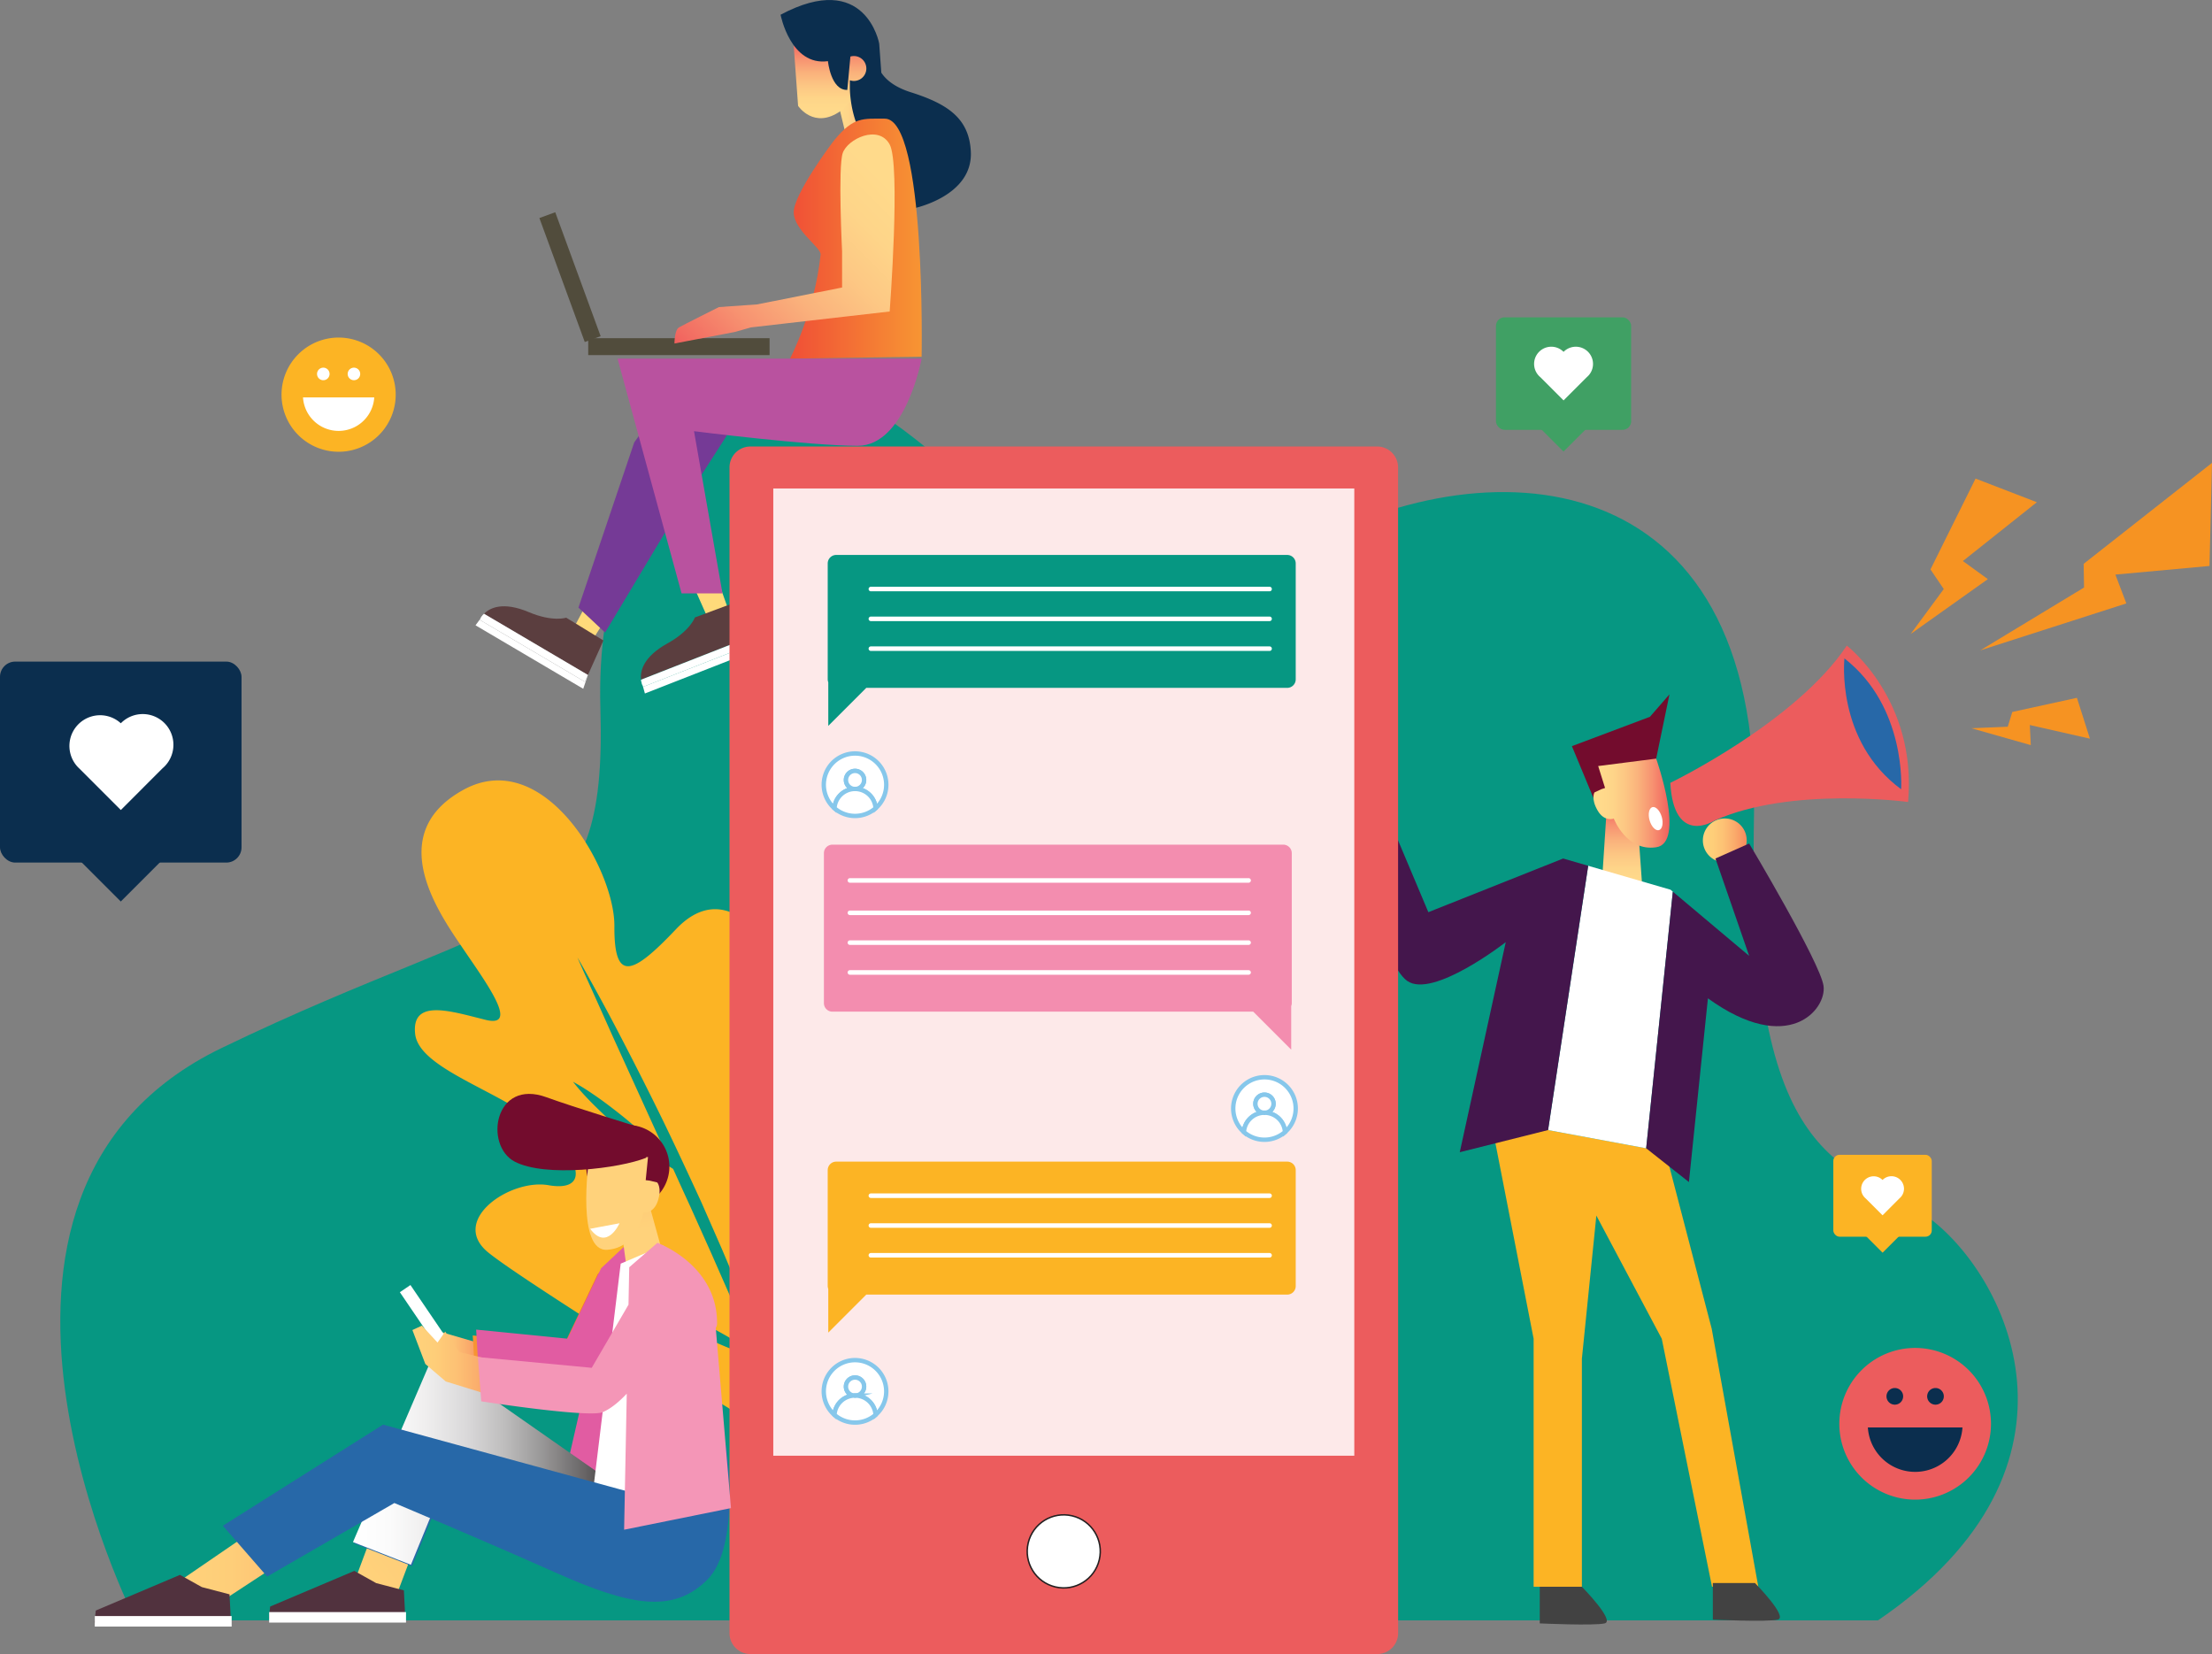 <svg xmlns="http://www.w3.org/2000/svg" xmlns:xlink="http://www.w3.org/1999/xlink" viewBox="0 0 1513.96 1131.87"><rect x="0" y="0" width="1513.96" height="1131.87" fill="#808080" stroke="none"/><defs><style>.cls-1{isolation:isolate;}.cls-2{fill:#069782;}.cls-3{fill:#fcb424;}.cls-4{fill:#ffda7a;}.cls-5{fill:#5b3e3f;}.cls-26,.cls-27,.cls-6{fill:#fff;}.cls-7{fill:#753a96;}.cls-8{fill:url(#linear-gradient);}.cls-9{fill:url(#linear-gradient-2);}.cls-10{fill:#0b2e4e;}.cls-11{fill:#b9529f;}.cls-12{fill:url(#linear-gradient-3);}.cls-13{fill:#514c3c;}.cls-14{fill:url(#linear-gradient-4);}.cls-15{fill:#730c2d;}.cls-16{fill:url(#linear-gradient-5);}.cls-17{fill:url(#linear-gradient-6);}.cls-18{fill:url(#linear-gradient-7);}.cls-19{fill:url(#linear-gradient-8);}.cls-20{fill:#44164c;}.cls-21{fill:#424242;}.cls-22{fill:#ec5c5d;}.cls-23,.cls-34{fill:#2768a8;}.cls-23,.cls-35{mix-blend-mode:multiply;}.cls-24{fill:#f69322;}.cls-25{fill:#fde9e9;}.cls-26{stroke:#231f20;}.cls-26,.cls-27{stroke-miterlimit:10;}.cls-27{stroke:#86c7eb;stroke-width:3px;}.cls-28{fill:#f38daf;}.cls-29{fill:#40a064;}.cls-30{fill:url(#linear-gradient-9);}.cls-31{fill:#e15ca2;}.cls-32{fill:url(#linear-gradient-10);}.cls-33{fill:url(#linear-gradient-11);}.cls-35{fill:url(#linear-gradient-12);}.cls-36{fill:url(#linear-gradient-13);}.cls-37{fill:url(#linear-gradient-14);}.cls-38{fill:url(#linear-gradient-15);}.cls-39{fill:#ffd27b;}.cls-40{fill:#f496b7;}.cls-41{fill:#51323e;}</style><linearGradient id="linear-gradient" x1="571.43" y1="78.34" x2="608.88" y2="78.34" gradientUnits="userSpaceOnUse"><stop offset="0.1" stop-color="#ffda8b"/><stop offset="0.25" stop-color="#fed589"/><stop offset="0.41" stop-color="#fdc884"/><stop offset="0.59" stop-color="#fab27c"/><stop offset="0.77" stop-color="#f79371"/><stop offset="0.95" stop-color="#f26c62"/><stop offset="1" stop-color="#f15f5d"/></linearGradient><linearGradient id="linear-gradient-2" x1="571.34" y1="80.88" x2="571.34" y2="28.64" xlink:href="#linear-gradient"/><linearGradient id="linear-gradient-3" x1="13243.77" y1="163.31" x2="13333.92" y2="163.31" gradientTransform="matrix(-1, 0, 0, 1, 13874.65, 0)" gradientUnits="userSpaceOnUse"><stop offset="0" stop-color="#f79533"/><stop offset="1" stop-color="#f04f36"/></linearGradient><linearGradient id="linear-gradient-4" x1="630.9" y1="120" x2="488.71" y2="262.18" xlink:href="#linear-gradient"/><linearGradient id="linear-gradient-5" x1="1399.69" y1="608.83" x2="1399.69" y2="552.02" gradientTransform="translate(-289.23)" xlink:href="#linear-gradient"/><linearGradient id="linear-gradient-6" x1="1090.54" y1="549.59" x2="1142.64" y2="549.59" xlink:href="#linear-gradient"/><linearGradient id="linear-gradient-7" x1="1454.83" y1="575.09" x2="1484.73" y2="575.09" gradientTransform="translate(-289.23)" gradientUnits="userSpaceOnUse"><stop offset="0" stop-color="#ffd27b"/><stop offset="0.23" stop-color="#fece79"/><stop offset="0.47" stop-color="#fdc174"/><stop offset="0.71" stop-color="#faac6c"/><stop offset="0.95" stop-color="#f79060"/><stop offset="1" stop-color="#f6895d"/></linearGradient><linearGradient id="linear-gradient-8" x1="1212.79" y1="569.53" x2="1242.69" y2="569.53" xlink:href="#linear-gradient-7"/><linearGradient id="linear-gradient-9" x1="293.83" y1="923.37" x2="330.95" y2="923.37" gradientTransform="matrix(1, 0, 0, 1, 0, 0)" xlink:href="#linear-gradient-7"/><linearGradient id="linear-gradient-10" x1="323.56" y1="900.68" x2="465.06" y2="900.68" gradientTransform="matrix(1, 0, 0, 1, 0, 0)" xlink:href="#linear-gradient-3"/><linearGradient id="linear-gradient-11" x1="1970.81" y1="-2404.37" x2="2101.91" y2="-2404.37" gradientTransform="matrix(0.81, -0.59, 0.59, 0.81, 48.65, 4162.85)" xlink:href="#linear-gradient-7"/><linearGradient id="linear-gradient-12" x1="241.59" y1="1003.16" x2="435.18" y2="1003.16" gradientUnits="userSpaceOnUse"><stop offset="0" stop-color="#fff"/><stop offset="0.13" stop-color="#fbfbfb"/><stop offset="0.26" stop-color="#efeeee"/><stop offset="0.4" stop-color="#dad9da"/><stop offset="0.54" stop-color="#bdbcbc"/><stop offset="0.67" stop-color="#989797"/><stop offset="0.81" stop-color="#6b6869"/><stop offset="0.95" stop-color="#373334"/><stop offset="1" stop-color="#231f20"/></linearGradient><linearGradient id="linear-gradient-13" x1="123.96" y1="1039.79" x2="270.89" y2="1039.79" gradientTransform="matrix(1, 0, 0, 1, 0, 0)" xlink:href="#linear-gradient-7"/><linearGradient id="linear-gradient-14" x1="282.26" y1="931.97" x2="346.89" y2="931.97" gradientTransform="matrix(1, 0, 0, 1, 0, 0)" xlink:href="#linear-gradient-7"/><linearGradient id="linear-gradient-15" x1="9581.05" y1="-344.41" x2="9581.05" y2="-402.15" gradientTransform="matrix(-0.98, 0.2, 0.2, 0.98, 9894.51, -736.08)" xlink:href="#linear-gradient-7"/></defs><title>img-mktdigital_1</title><g class="cls-1"><g id="Layer_2" data-name="Layer 2"><g id="Layer_1-2" data-name="Layer 1"><path class="cls-2" d="M1285.34,1108.82H92.74S-55.75,817.29,151.66,717.16s264-73.62,259.26-232.63,99-256.2,183.84-206.14,157.91,176.69,289.9,100.12,320.54-64.78,315.83,179.64S1264.13,793.73,1318.33,832,1440.89,1002.81,1285.34,1108.82Z"/><path class="cls-3" d="M462.61,635.92c-30,31.64-42.36,36.48-42.1-2.25S372.4,510,317.06,540.54s-16,85.17-.28,108.41,39.26,54.8,15.56,48.93-50.7-14.82-48.22,9.48,59.53,39.35,87.64,63.86,30,44.44,3.67,39.82-68.15,24.07-41.3,46c23.59,19.3,164.77,106.77,198.64,127.68,0-5.72.87-13.42-.78-18.35-1.14-3.38-2.44-6.92-4-10.62s-3-7.63-4.55-11.73c-1.79-4.84-3.9-9.86-6.08-15.08-2.49-.7-6.19-1.84-10.59-3.46C502.7,924,498,922.16,493,920s-10.26-4.57-15.45-7.16-10.26-5.32-15-8-9.08-5.34-12.73-7.74a129.72,129.72,0,0,1-11.92-8.52,138.32,138.32,0,0,1,14,4.36c4.13,1.47,8.84,3.34,13.84,5.51S476,903,481.18,905.58s10.27,5.31,15,8,9.07,5.31,12.72,7.73c3,1.93,5.53,3.7,7.48,5.12-1.18-2.82-2.37-5.7-3.53-8.64-3.74-9.32-8.19-18.94-12.39-29.09l-13.58-30.94c-4.72-10.51-9.49-21.18-14.29-31.85q-6-13.06-11.85-26c-2-1.24-4.44-2.79-7.13-4.61-3.84-2.57-8.21-5.7-12.75-9.17s-9.34-7.3-14-11.23-9.21-8-13.4-12-8-7.7-11.13-11a146.78,146.78,0,0,1-10.15-11.65,149.88,149.88,0,0,1,13.16,8.11c3.83,2.55,8.18,5.68,12.73,9.17s9.37,7.25,14,11.22,9.19,8,13.38,12,8,7.7,11.13,11.06c.27.27.53.56.79.83l-38.18-83.83C412,692.69,406,679.32,401.78,670s-6.54-14.75-6.54-14.75,3,5.07,7.95,14,12.07,21.82,20.19,37.41,17.49,33.88,27.19,53.61,19.62,41,29.41,62.31c4.72,10.73,9.44,21.48,14.08,32.06,3.65,8.59,7.17,17,10.56,25.38.28-3.44.67-7.77,1.28-12.85.7-6.25,1.69-13.5,3-21.25.63-3.87,1.18-7.89,2-11.92s1.52-8.15,2.3-12.25,1.69-8.2,2.55-12.22,1.81-7.95,2.69-11.79c1.8-7.62,3.64-14.72,5.37-20.76,3.39-12.11,6.34-20.07,6.34-20.07s-.3,8.47-1.78,21c-.7,6.27-1.7,13.53-2.95,21.28-.64,3.85-1.22,7.87-2,11.91s-1.51,8.15-2.28,12.26-1.7,8.18-2.56,12.2-1.82,8-2.68,11.8c-1.79,7.63-3.64,14.71-5.38,20.78-1.76,6.32-3.42,11.49-4.6,15,.4.95.81,1.93,1.18,2.89,4,10.24,8.05,20.07,11.43,29.61s6.82,18.41,9.39,26.86,5.33,16,7,23c1,4,3.72,8.88,6,13.22,3.64-50.33,18.06-265.8.75-304C522,631.39,492.61,604.31,462.61,635.92Z"/><polyline class="cls-4" points="486.03 382.21 499.4 419.69 485.16 424.62 460.54 369.2"/><path class="cls-5" d="M456.82,440.28c15.65-8.65,18.78-17.77,18.78-17.77l28-10.41,12,22.9-76.87,30.08C438.09,459.41,440,449.62,456.82,440.28Z"/><path class="cls-6" d="M438.77,465.08a13.64,13.64,0,0,0,1.47,4.88L518,439.52,515.64,435l5.46,8.35-79.71,31.2Z"/><path class="cls-6" d="M440.24,470a13.64,13.64,0,0,1-1.47-4.88L515.64,435l2.35,4.52Z"/><polyline class="cls-4" points="425.65 406 404.42 439.66 391.75 431.49 420.15 377.92"/><path class="cls-5" d="M361.93,418.88c16.46,6.94,25.59,3.8,25.59,3.8L413,438.29,402.4,461.88,331.28,420C335.31,415.94,344.22,411.42,361.93,418.88Z"/><path class="cls-6" d="M331.28,420a13.2,13.2,0,0,0-2.92,4.17l71.94,42.37,2.1-4.65-3.22,9.45-73.72-43.44Z"/><path class="cls-6" d="M328.36,424.16a13.2,13.2,0,0,1,2.92-4.17l71.12,41.89-2.1,4.65Z"/><polygon class="cls-7" points="497.58 297.78 460.12 356.17 414.15 432.85 395.9 415.81 434.07 302.77 460.12 266.12 497.58 297.78"/><polygon class="cls-8" points="608.88 90.86 579.67 95.42 571.43 61.27 595.59 61.27 608.88 90.86"/><path class="cls-9" d="M599.45,31.47H580.27l-.33-2.83-36.7,2.65,3,41.16s10.86,16.45,29.22,3.4l9-8.94-.67-5.64h15.67Z"/><path class="cls-10" d="M664.47,103.76c-1.16-22.87-15.85-32.65-41.33-40.71-11-3.51-16.87-8.63-19.94-13.32l-1.45-19.94L579.41,27l1.34,12.07c.29-.14.62-.15.92-.26h0a8.52,8.52,0,1,1,0,16.12v5.42s-.12,35.84,23.59,46.28,19.89,36,19.89,36S666,134.47,664.47,103.76Z"/><path class="cls-11" d="M630.78,245.42S619.83,305.06,587,305.06s-112-10-112-10l19.49,111h-28L422.67,245.42Z"/><path class="cls-12" d="M630.78,244.15s3.12-163-25.2-162.94c-15,0-21.18-1.36-34.17,14.21C569,98.27,543.23,133,543.24,145.23s18.91,24.24,18.4,29c-4.11,39.25-20.91,71.15-20.91,71.15Z"/><rect class="cls-13" x="402.6" y="231.43" width="124.13" height="11.57"/><polygon class="cls-13" points="411.1 230.07 380.03 145.23 369.18 149.21 400.24 234.04 411.1 230.07"/><path class="cls-14" d="M608.88,98.77c-7.66-13.77-28.79-3.74-32.1,6s-.43,67.25-.43,67.25v24.73L518.21,208.3l-26.16,1.83s-24.34,12.17-27.38,13.93-3.06,11-3.06,11l41.39-7.9,11-3.12,94.93-10.89S616.54,112.54,608.88,98.77Z"/><polygon class="cls-15" points="1092.06 549.6 1075.86 510.59 1129.26 490.51 1142.64 475.13 1133.53 519.13 1092.06 549.6"/><polygon class="cls-16" points="1099.78 552.02 1096.79 598.15 1124.13 608.83 1120.71 560.14 1099.78 552.02"/><polygon class="cls-3" points="1020.33 766.03 1049.66 916.11 1049.66 1085.83 1082.69 1085.83 1082.69 929.77 1092.59 831.81 1137.37 916.11 1171.76 1085.83 1203.44 1085.83 1171.55 909.27 1139.94 788.24 1020.33 766.03"/><path class="cls-17" d="M1133.53,519.13s20.5,57.67,0,60.66-29-19.65-29-19.65-6.41,2.56-11.1-5.56-2.14-12.32-2.14-12.32l4.7-2.2,2.56-.85-4.7-15Z"/><path class="cls-18" d="M1195.5,575.09a15,15,0,1,1-15-15A14.95,14.95,0,0,1,1195.5,575.09Z"/><path class="cls-19" d="M953.46,569.54a15,15,0,1,1-15-14.95A14.94,14.94,0,0,1,953.46,569.54Z"/><polygon class="cls-6" points="1143.35 608.83 1087.02 592.46 1059.55 773.31 1126.69 785.78 1144.94 610.17 1143.35 608.83"/><path class="cls-20" d="M1069.88,587.48l-92.27,36.73-23.06-54.67L930.63,583.2s15,75.47,32.46,88,67.49-26.48,67.49-26.48L999.1,788.47l60.45-15.16L1087,592.46Z"/><path class="cls-20" d="M1248.08,674.62c-2.29-16-50.9-97.4-50.9-97.4l-23.07,10.26,23.07,66.63-52.24-43.94-18.25,175.61,29.26,23.1,13-125.72C1224.16,723,1250.36,690.56,1248.08,674.62Z"/><path class="cls-21" d="M1082.69,1085.83s23,23.35,15.6,25.06-44.43,0-44.43,0v-25.06"/><path class="cls-21" d="M1201.16,1083.27s23,23.35,15.59,25.06-44.43,0-44.43,0v-25.06"/><path class="cls-6" d="M1137.35,559c1.25,4.34.39,8.4-1.9,9.06s-5.17-2.33-6.42-6.67-.4-8.4,1.9-9.06S1136.1,554.67,1137.35,559Z"/><path class="cls-22" d="M1143.19,535.71s85.75-41.33,120.83-93.91c0,0,48.19,36.91,41.93,107,0,0-80.07-10.84-132.4,12.68C1173.55,561.52,1145.68,579.52,1143.19,535.71Z"/><path class="cls-23" d="M1262.39,450.56s-6.27,56.34,38.81,89.53C1301.2,540.09,1305,483.74,1262.39,450.56Z"/><polygon class="cls-24" points="1321.27 389.66 1330.37 403.08 1307.71 433.85 1360.55 396.3 1343.46 383.92 1394.09 343.67 1352.13 327.5 1321.27 389.66"/><polygon class="cls-24" points="1426.12 385.83 1426.38 402.04 1355.36 445.04 1455.34 412.92 1447.83 393.19 1512.24 387.29 1513.96 316.76 1426.12 385.83"/><polygon class="cls-24" points="1377.28 487.19 1374.17 497.3 1349.27 498.33 1389.94 509.89 1389.27 496.14 1430.41 505.47 1421.51 477.52 1377.28 487.19"/><path class="cls-22" d="M956.92,1117.33a14.3,14.3,0,0,1-14,14.54H513.3a14.3,14.3,0,0,1-14-14.54V320.1a14.31,14.31,0,0,1,14-14.55H942.88a14.31,14.31,0,0,1,14,14.55Z"/><rect class="cls-25" x="529.26" y="334.27" width="397.66" height="661.88"/><circle class="cls-26" cx="728.09" cy="1061.67" r="25" transform="translate(-472.47 1526.36) rotate(-76.72)"/><path class="cls-10" d="M534.25,10.08S541,45.35,566.66,41.85c0,0,2,20.07,13.26,19.68l2.34-25.22,19.49-6.52S592.56-21,534.25,10.08Z"/><path class="cls-27" d="M606.58,537a21.38,21.38,0,1,0-35.43,16.11,14.07,14.07,0,0,1,13.35-13.2,6.2,6.2,0,1,1,1.41,0,14.07,14.07,0,0,1,13.35,13.2A21.32,21.32,0,0,0,606.58,537Z"/><path class="cls-27" d="M585.91,539.89a6.2,6.2,0,1,0-1.41,0c.24,0,.47,0,.71,0S585.67,539.87,585.91,539.89Z"/><path class="cls-27" d="M585.91,539.89c-.23,0-.47,0-.7,0s-.48,0-.71,0a14.07,14.07,0,0,0-13.35,13.2,21.38,21.38,0,0,0,28.11,0A14.07,14.07,0,0,0,585.91,539.89Z"/><path class="cls-27" d="M585.91,539.89c-.24,0-.47,0-.7,0s-.47,0-.71,0c.23,0,.47,0,.71,0S585.68,539.91,585.91,539.89Z"/><path class="cls-2" d="M881,379.75H572.34a5.83,5.83,0,0,0-5.83,5.83v79.3a5.78,5.78,0,0,0,.39,2v29.83l26-26H881a5.83,5.83,0,0,0,5.83-5.83v-79.3A5.83,5.83,0,0,0,881,379.75Z"/><path class="cls-6" d="M870.49,403.07a1.55,1.55,0,0,1-1.55,1.56H596.06a1.56,1.56,0,0,1-1.56-1.56h0a1.55,1.55,0,0,1,1.56-1.55H868.94a1.54,1.54,0,0,1,1.55,1.55Z"/><path class="cls-6" d="M870.49,423.48a1.54,1.54,0,0,1-1.55,1.55H596.06a1.55,1.55,0,0,1-1.56-1.55h0a1.56,1.56,0,0,1,1.56-1.56H868.94a1.55,1.55,0,0,1,1.55,1.56Z"/><path class="cls-6" d="M870.49,443.89a1.54,1.54,0,0,1-1.55,1.55H596.06a1.55,1.55,0,0,1-1.56-1.55h0a1.56,1.56,0,0,1,1.56-1.56H868.94a1.55,1.55,0,0,1,1.55,1.56Z"/><path class="cls-27" d="M606.58,952.14a21.38,21.38,0,1,0-35.43,16.1A14.07,14.07,0,0,1,584.5,955a6.2,6.2,0,1,1,1.41,0,14.07,14.07,0,0,1,13.35,13.2A21.31,21.31,0,0,0,606.58,952.14Z"/><path class="cls-27" d="M585.91,955a6.2,6.2,0,1,0-1.41,0c.24,0,.47,0,.71,0S585.67,955,585.91,955Z"/><path class="cls-27" d="M585.91,955c-.23,0-.47,0-.7,0s-.48,0-.71,0a14.07,14.07,0,0,0-13.35,13.2,21.38,21.38,0,0,0,28.11,0A14.07,14.07,0,0,0,585.91,955Z"/><path class="cls-27" d="M585.91,955c-.24,0-.47,0-.7,0s-.47,0-.71,0c.23,0,.47,0,.71,0S585.68,955.06,585.91,955Z"/><path class="cls-3" d="M881,794.9H572.34a5.83,5.83,0,0,0-5.83,5.83V880a5.74,5.74,0,0,0,.39,2V911.9l26-26H881a5.83,5.83,0,0,0,5.83-5.83v-79.3A5.83,5.83,0,0,0,881,794.9Z"/><path class="cls-6" d="M870.49,818.22a1.55,1.55,0,0,1-1.55,1.56H596.06a1.56,1.56,0,0,1-1.56-1.56h0a1.55,1.55,0,0,1,1.56-1.55H868.94a1.54,1.54,0,0,1,1.55,1.55Z"/><path class="cls-6" d="M870.49,838.63a1.55,1.55,0,0,1-1.55,1.56H596.06a1.56,1.56,0,0,1-1.56-1.56h0a1.55,1.55,0,0,1,1.56-1.55H868.94a1.54,1.54,0,0,1,1.55,1.55Z"/><path class="cls-6" d="M870.49,859a1.54,1.54,0,0,1-1.55,1.55H596.06A1.55,1.55,0,0,1,594.5,859h0a1.56,1.56,0,0,1,1.56-1.56H868.94a1.55,1.55,0,0,1,1.55,1.56Z"/><path class="cls-27" d="M844.06,758.55a21.38,21.38,0,1,1,35.43,16.11,14.07,14.07,0,0,0-13.35-13.2,6.2,6.2,0,1,0-1.4,0,14.08,14.08,0,0,0-13.36,13.2A21.35,21.35,0,0,1,844.06,758.55Z"/><path class="cls-27" d="M864.74,761.46a6.2,6.2,0,1,1,1.4,0c-.23,0-.46,0-.7,0S865,761.44,864.74,761.46Z"/><path class="cls-27" d="M864.74,761.46c.23,0,.46,0,.7,0s.47,0,.7,0a14.07,14.07,0,0,1,13.35,13.2,21.38,21.38,0,0,1-28.11,0A14.08,14.08,0,0,1,864.74,761.46Z"/><path class="cls-27" d="M864.74,761.46c.23,0,.46,0,.7,0s.47,0,.7,0c-.23,0-.46,0-.7,0S865,761.48,864.74,761.46Z"/><path class="cls-28" d="M569.66,578H878.3a5.83,5.83,0,0,1,5.83,5.83V686.45a5.78,5.78,0,0,1-.39,2v29.83l-26-26h-288a5.83,5.83,0,0,1-5.83-5.83V583.83A5.83,5.83,0,0,1,569.66,578Z"/><path class="cls-6" d="M580.15,624.64a1.56,1.56,0,0,0,1.56,1.56H854.59a1.55,1.55,0,0,0,1.55-1.56h0a1.54,1.54,0,0,0-1.55-1.55H581.71a1.55,1.55,0,0,0-1.56,1.55Z"/><path class="cls-6" d="M580.15,602.48a1.56,1.56,0,0,0,1.56,1.56H854.59a1.55,1.55,0,0,0,1.55-1.56h0a1.54,1.54,0,0,0-1.55-1.55H581.71a1.55,1.55,0,0,0-1.56,1.55Z"/><path class="cls-6" d="M580.15,645.05a1.55,1.55,0,0,0,1.56,1.55H854.59a1.54,1.54,0,0,0,1.55-1.55h0a1.55,1.55,0,0,0-1.55-1.56H581.71a1.56,1.56,0,0,0-1.56,1.56Z"/><path class="cls-6" d="M580.15,665.46a1.55,1.55,0,0,0,1.56,1.55H854.59a1.54,1.54,0,0,0,1.55-1.55h0a1.55,1.55,0,0,0-1.55-1.56H581.71a1.56,1.56,0,0,0-1.56,1.56Z"/><rect class="cls-29" x="1057.67" y="278.94" width="24.94" height="24.94" transform="translate(107.36 842.02) rotate(-45)"/><rect class="cls-29" x="1023.89" y="217.16" width="92.52" height="76.97" rx="5.83" ry="5.83"/><path class="cls-6" d="M1090.31,249.05a11.77,11.77,0,0,0-20.16-8.27h0a11.77,11.77,0,1,0-15.86,17.35L1070.15,274l16-16A11.72,11.72,0,0,0,1090.31,249.05Z"/><rect class="cls-3" x="1279.39" y="835.22" width="18.16" height="18.16" transform="translate(-219.61 1158.46) rotate(-45)"/><rect class="cls-3" x="1254.78" y="790.23" width="67.37" height="56.04" rx="4.25" ry="4.25"/><path class="cls-6" d="M1303.15,813.45a8.57,8.57,0,0,0-14.68-6h0a8.57,8.57,0,1,0-11.55,12.64l11.55,11.55L1300.09,820A8.55,8.55,0,0,0,1303.15,813.45Z"/><rect class="cls-10" x="60.38" y="563.12" width="44.56" height="44.56" transform="translate(-389.72 229.9) rotate(-45)"/><rect class="cls-10" y="452.73" width="165.31" height="137.53" rx="10.42" ry="10.42"/><path class="cls-6" d="M118.69,509.7a21,21,0,0,0-36-14.76h0a21,21,0,1,0-28.35,31l28.36,28.36,28.52-28.53A21,21,0,0,0,118.69,509.7Z"/><polyline class="cls-30" points="328.03 919.1 293.83 909.18 307.24 935.42 330.95 937.56"/><polyline class="cls-31" points="407.53 918.51 383.81 1021.91 465.83 1012.97 468.94 950.78"/><polyline class="cls-32" points="429.2 852.92 409.08 871.87 386.15 920.07 323.56 913.85 325.12 940.67 397.81 948.44 458.45 892.08 465.06 865.65"/><polyline class="cls-33" points="294.44 943.41 242.9 1081.48 270.7 1093.4 319.58 964.06"/><polyline class="cls-31" points="431.53 848.93 411.42 867.88 388.48 916.08 325.9 909.86 327.45 936.68 400.14 944.46 460.78 888.09 467.39 861.66"/><polyline class="cls-34" points="435.9 1026.58 296.74 929.4 242.32 1056.12 281.97 1071.67 308.4 1007.14 404.03 1078.66"/><polyline class="cls-35" points="435.18 1025.7 296.01 928.52 241.59 1055.24 281.24 1070.79 307.68 1006.26 403.3 1077.79"/><polyline class="cls-36" points="262.73 986.15 123.96 1081.19 155.25 1093.44 270.89 1017.64"/><rect class="cls-6" x="289.43" y="876.75" width="8.75" height="58.8" transform="translate(-458.51 321.81) rotate(-34.2)"/><polyline class="cls-37" points="346.89 933.28 314.33 925.12 304.71 911.23 299.46 918.71 288.77 907.14 282.26 910.15 291.11 933.38 305.1 945.34 342.22 956.8"/><path class="cls-15" d="M401.84,804.1a28.45,28.45,0,1,0,22.06-33.64A28.46,28.46,0,0,0,401.84,804.1Z"/><polygon class="cls-38" points="443.32 820.62 455.85 865.9 430.87 882.19 424.18 833.03 443.32 820.62"/><path class="cls-39" d="M402.93,794.88s-8.45,61.62,12.57,60.35,24.83-25.56,24.83-25.56,6.91,1.22,9.9-7.83-.43-12.7-.43-12.7l-5.13-1.22-2.73-.32,1.58-15.85Z"/><polygon class="cls-6" points="424.82 864.72 453.81 852.34 481.73 1036.14 403.54 1039.79 424.82 864.72"/><path class="cls-6" d="M403.93,840.85l20.1-3.76S415.39,856.46,403.93,840.85Z"/><path class="cls-34" d="M496.93,988.87s10.5,68.8-12.83,92.13-52.86,17.88-103.39-4.67-110.79-47.81-110.79-47.81l-87.07,50.34-30.32-34.79,109.62-69.19,180.75,49.36Z"/><path class="cls-40" d="M500.31,1032,489.89,908.66a5.64,5.64,0,0,0,.89-3.35c.08-40-40.83-54.83-40.83-54.83L430.66,867.2l-.5,25.61L405,936l-77.94-7.38,2.33,30.32s73.86,11.47,83.19,7.38c5.6-2.44,11.09-7,16.39-12.62l-1.81,93.09Z"/><path class="cls-15" d="M437.36,771.28s-44.92-13.69-63.26-20.4c-35.86-13.12-42.86,32.94-21.87,44s72,4.66,90.09-2.63"/><polygon class="cls-41" points="157.09 1091.01 157.97 1108.21 64.68 1110.25 65.55 1102.09 123.18 1077.69 138.14 1086.05 157.09 1091.01"/><rect class="cls-6" x="64.87" y="1105.87" width="93.68" height="7.19"/><polygon class="cls-41" points="276.43 1088.29 277.31 1105.49 184.01 1107.53 184.89 1099.36 242.51 1074.97 257.48 1083.33 276.43 1088.29"/><rect class="cls-6" x="184.21" y="1103.15" width="93.68" height="7.19"/><path class="cls-3" d="M270.83,270A39.07,39.07,0,1,1,231.77,231,39.07,39.07,0,0,1,270.83,270Z"/><path class="cls-6" d="M207.39,271.93a24.42,24.42,0,0,0,48.75,0Z"/><path class="cls-6" d="M225.57,255.89a4.29,4.29,0,1,1-4.28-4.29A4.29,4.29,0,0,1,225.57,255.89Z"/><path class="cls-6" d="M246.54,255.89a4.29,4.29,0,1,1-4.29-4.29A4.3,4.3,0,0,1,246.54,255.89Z"/><path class="cls-22" d="M1362.69,974.29a51.9,51.9,0,1,1-51.89-51.89A51.89,51.89,0,0,1,1362.69,974.29Z"/><path class="cls-10" d="M1278.42,976.82a32.44,32.44,0,0,0,64.75,0Z"/><path class="cls-10" d="M1302.57,955.51a5.7,5.7,0,1,1-5.7-5.69A5.7,5.7,0,0,1,1302.57,955.51Z"/><path class="cls-10" d="M1330.41,955.51a5.7,5.7,0,1,1-5.69-5.69A5.7,5.7,0,0,1,1330.41,955.51Z"/></g></g></g></svg>